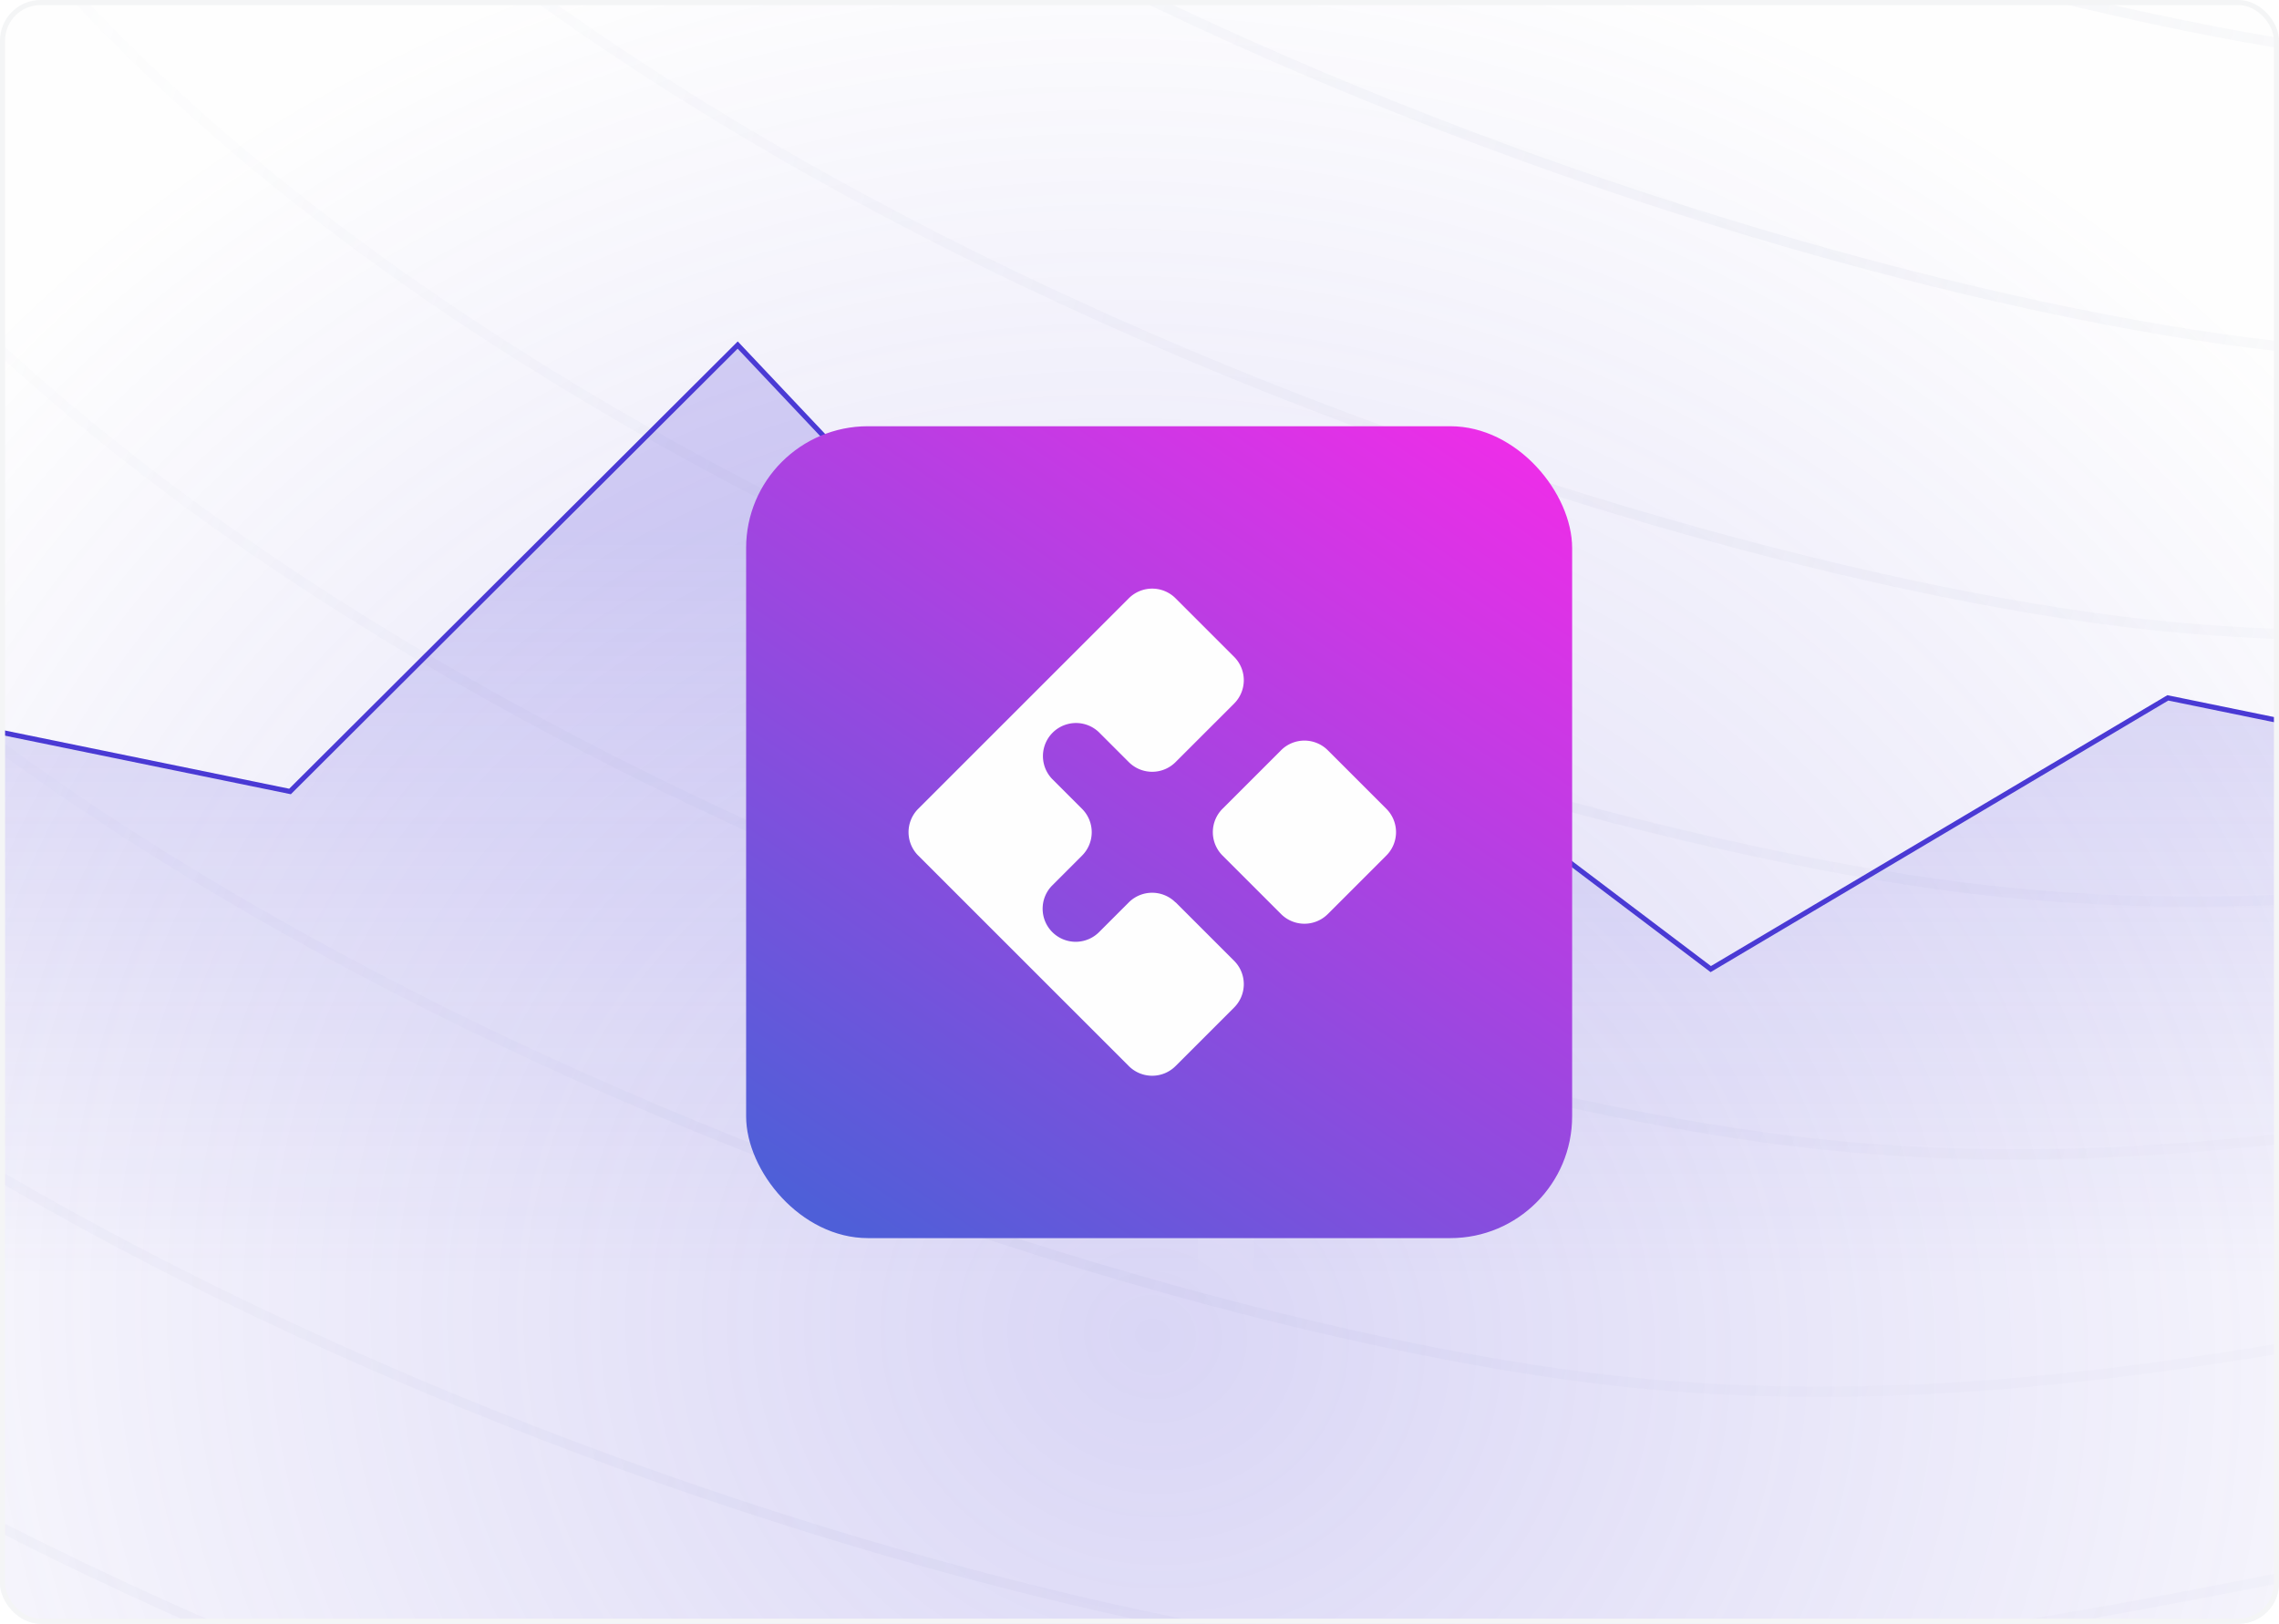 <svg xmlns="http://www.w3.org/2000/svg" width="449" height="320" fill="none"><g clip-path="url(#a)"><rect width="449" height="320" fill="#fff" rx="8"/><g clip-path="url(#b)"><path fill="#FEFEFE" d="M-627-2851c0-6.63 5.373-12 12-12H873c6.627 0 12 5.37 12 12V624H-627v-3475Z"/><g stroke-opacity=".5" stroke-width="2" opacity=".4"><path stroke="url(#c)" d="M737.071 746.451c-.85-40.252-31.997-128.981-149.785-161.878-147.235-41.121-273.211 39.909-419.315 23.842-107.836-11.859-360.911-95.236-428.429-252.712"/><path stroke="url(#d)" d="M747.159 686.549c-.85-40.253-31.998-128.982-149.786-161.879-147.235-41.121-273.21 39.909-419.315 23.842-107.835-11.859-360.91-95.236-428.429-252.712"/><path stroke="url(#e)" d="M761.743 627.579c-.85-40.253-31.998-128.982-149.786-161.879-147.235-41.121-273.211 39.91-419.315 23.842-107.835-11.858-360.91-95.235-428.429-252.712"/><path stroke="url(#f)" d="M781.607 570.173c-.85-40.253-31.997-128.982-149.785-161.879-147.235-41.121-273.211 39.909-419.315 23.842-107.836-11.859-360.91-95.236-428.429-252.712"/><path stroke="url(#g)" d="M807.592 515.265c-.85-40.253-31.997-128.982-149.785-161.879-147.235-41.121-273.211 39.91-419.315 23.843-107.836-11.859-360.911-95.236-428.429-252.713"/><path stroke="url(#h)" d="M840.439 464.164c-.85-40.253-31.997-128.982-149.785-161.879-147.236-41.121-273.211 39.91-419.315 23.842-107.836-11.858-360.91-95.236-428.429-252.712"/><path stroke="url(#i)" d="M887.635 410.184c-.85-40.252-31.997-128.981-149.785-161.878-147.235-41.121-273.211 39.909-419.315 23.842-107.836-11.859-360.91-95.236-428.429-252.712"/><path stroke="url(#j)" d="M926.382 363.4c-.85-40.253-31.997-128.982-149.785-161.879-147.235-41.121-273.211 39.909-419.315 23.842-107.836-11.858-360.91-95.236-428.43-252.712"/><path stroke="url(#k)" d="M961.131 313.575c-.85-40.253-31.997-128.982-149.785-161.879-147.235-41.121-273.211 39.91-419.315 23.843C284.195 163.68 31.121 80.303-36.398-77.174"/><path stroke="url(#l)" d="M991.656 261.054c-.85-40.252-31.997-128.981-149.785-161.878-147.235-41.121-273.211 39.909-419.315 23.842C314.72 111.159 61.646 27.782-5.874-129.694"/><path stroke="url(#m)" d="M1017.83 206.237c-.85-40.252-31.995-128.982-149.783-161.878C720.812 3.237 594.836 84.268 448.732 68.2 340.896 56.34 87.822-27.035 20.303-184.512"/><path stroke="url(#n)" d="M1039.64 149.54c-.85-40.253-32-128.982-149.788-161.879-147.235-41.12-273.21 39.91-419.315 23.842C362.702-.355 109.627-83.733 42.108-241.209"/><path stroke="url(#o)" d="M1057.14 91.37c-.85-40.253-32-128.982-149.785-161.88C760.119-111.63 634.144-30.6 488.04-46.666 380.204-58.526 127.129-141.903 59.61-299.379"/><path stroke="url(#p)" d="M1070.47 32.104c-.85-40.252-32-128.981-149.784-161.878-147.235-41.121-273.211 39.909-419.315 23.842-107.835-11.859-360.91-95.236-428.429-252.712"/><path stroke="url(#q)" d="M1079.81-27.92c-.85-40.253-32-128.982-149.79-161.879-147.235-41.121-273.211 39.909-419.315 23.842-107.836-11.859-360.911-95.236-428.43-252.712"/></g><circle cx="226.428" cy="262.425" r="299.083" fill="url(#r)" fill-opacity=".24" transform="rotate(-173.628 226.428 262.425)"/></g><path stroke="#4A3AD4" d="M236 164.021 145.337 68 57.14 155.979l-90.047-18.447-90.046 53.45L-213 122.869"/><path fill="url(#s)" d="M236 252h-449V122.869l90.047 68.113 90.046-53.45 90.047 18.447L145.337 68 236 164.021V252Z"/><path stroke="#4A3AD4" d="M696 164.021 605.337 68l-88.197 87.979-90.047-18.447-90.046 53.45L247 122.869"/><path fill="url(#t)" d="M696 252H247V122.869l90.047 68.113 90.046-53.45 90.047 18.447L605.337 68 696 164.021V252Z"/><g filter="url(#u)"><rect width="162.739" height="160" x="142.998" y="80" fill="url(#v)" rx="24"/><path fill="#FEFEFE" d="m227.613 173.819 11.526 11.526a6.514 6.514 0 0 1 0 9.212l-11.535 11.535a6.514 6.514 0 0 1-9.212 0l-16.137-16.137-9.212-9.212-16.137-16.137a6.514 6.514 0 0 1 0-9.212l41.486-41.486a6.514 6.514 0 0 1 9.212 0l11.535 11.535a6.514 6.514 0 0 1 0 9.212l-11.535 11.535a6.514 6.514 0 0 1-9.212 0l-5.866-5.866a6.515 6.515 0 0 0-9.212 9.213l5.865 5.865a6.513 6.513 0 0 1 0 9.213l-5.857 5.865c-2.544 2.545-2.535 6.668 0 9.213a6.515 6.515 0 0 0 9.213 0l5.848-5.849a6.515 6.515 0 0 1 9.213 0l.017-.025Z"/><path fill="#FEFEFE" d="m248.387 143.859-11.531 11.531a6.514 6.514 0 0 0 0 9.212l11.531 11.532a6.514 6.514 0 0 0 9.212 0l11.531-11.532a6.512 6.512 0 0 0 0-9.212l-11.531-11.531a6.514 6.514 0 0 0-9.212 0Z"/></g></g><rect width="448" height="319" x=".5" y=".5" stroke="#F4F5F6" rx="7.5"/><defs><linearGradient id="c" x1="745.978" x2="-273.034" y1="718.348" y2="395.381" gradientUnits="userSpaceOnUse"><stop stop-color="#D8DCE7" stop-opacity=".48"/><stop offset=".49" stop-color="#D8DCE7" stop-opacity=".41"/><stop offset=".635" stop-color="#D8DCE7"/><stop offset="1" stop-color="#D8DCE7" stop-opacity="0"/></linearGradient><linearGradient id="d" x1="756.066" x2="-262.946" y1="658.445" y2="335.478" gradientUnits="userSpaceOnUse"><stop stop-color="#D8DCE7" stop-opacity=".48"/><stop offset=".49" stop-color="#D8DCE7" stop-opacity=".41"/><stop offset=".635" stop-color="#D8DCE7"/><stop offset="1" stop-color="#D8DCE7" stop-opacity="0"/></linearGradient><linearGradient id="e" x1="770.65" x2="-248.362" y1="599.476" y2="276.508" gradientUnits="userSpaceOnUse"><stop stop-color="#D8DCE7" stop-opacity=".48"/><stop offset=".49" stop-color="#D8DCE7" stop-opacity=".41"/><stop offset=".635" stop-color="#D8DCE7"/><stop offset="1" stop-color="#D8DCE7" stop-opacity="0"/></linearGradient><linearGradient id="f" x1="790.514" x2="-228.498" y1="542.069" y2="219.102" gradientUnits="userSpaceOnUse"><stop stop-color="#D8DCE7" stop-opacity=".48"/><stop offset=".49" stop-color="#D8DCE7" stop-opacity=".41"/><stop offset=".635" stop-color="#D8DCE7"/><stop offset="1" stop-color="#D8DCE7" stop-opacity="0"/></linearGradient><linearGradient id="g" x1="816.499" x2="-202.513" y1="487.162" y2="164.195" gradientUnits="userSpaceOnUse"><stop stop-color="#D8DCE7" stop-opacity=".48"/><stop offset=".49" stop-color="#D8DCE7" stop-opacity=".41"/><stop offset=".635" stop-color="#D8DCE7"/><stop offset="1" stop-color="#D8DCE7" stop-opacity="0"/></linearGradient><linearGradient id="h" x1="849.346" x2="-169.666" y1="436.061" y2="113.093" gradientUnits="userSpaceOnUse"><stop stop-color="#D8DCE7" stop-opacity=".48"/><stop offset=".49" stop-color="#D8DCE7" stop-opacity=".41"/><stop offset=".635" stop-color="#D8DCE7"/><stop offset="1" stop-color="#D8DCE7" stop-opacity="0"/></linearGradient><linearGradient id="i" x1="896.542" x2="-122.47" y1="382.081" y2="59.114" gradientUnits="userSpaceOnUse"><stop stop-color="#D8DCE7" stop-opacity=".48"/><stop offset=".49" stop-color="#D8DCE7" stop-opacity=".41"/><stop offset=".635" stop-color="#D8DCE7"/><stop offset="1" stop-color="#D8DCE7" stop-opacity="0"/></linearGradient><linearGradient id="j" x1="935.289" x2="-83.723" y1="335.296" y2="12.329" gradientUnits="userSpaceOnUse"><stop stop-color="#D8DCE7" stop-opacity=".48"/><stop offset=".49" stop-color="#D8DCE7" stop-opacity=".41"/><stop offset=".635" stop-color="#D8DCE7"/><stop offset="1" stop-color="#D8DCE7" stop-opacity="0"/></linearGradient><linearGradient id="k" x1="970.038" x2="-48.974" y1="285.472" y2="-37.495" gradientUnits="userSpaceOnUse"><stop stop-color="#D8DCE7" stop-opacity=".48"/><stop offset=".49" stop-color="#D8DCE7" stop-opacity=".41"/><stop offset=".635" stop-color="#D8DCE7"/><stop offset="1" stop-color="#D8DCE7" stop-opacity="0"/></linearGradient><linearGradient id="l" x1="1000.56" x2="-18.449" y1="232.951" y2="-90.016" gradientUnits="userSpaceOnUse"><stop stop-color="#D8DCE7" stop-opacity=".48"/><stop offset=".49" stop-color="#D8DCE7" stop-opacity=".41"/><stop offset=".635" stop-color="#D8DCE7"/><stop offset="1" stop-color="#D8DCE7" stop-opacity="0"/></linearGradient><linearGradient id="m" x1="1026.74" x2="7.727" y1="178.134" y2="-144.833" gradientUnits="userSpaceOnUse"><stop stop-color="#D8DCE7" stop-opacity=".48"/><stop offset=".49" stop-color="#D8DCE7" stop-opacity=".41"/><stop offset=".635" stop-color="#D8DCE7"/><stop offset="1" stop-color="#D8DCE7" stop-opacity="0"/></linearGradient><linearGradient id="n" x1="1048.54" x2="29.533" y1="121.437" y2="-201.531" gradientUnits="userSpaceOnUse"><stop stop-color="#D8DCE7" stop-opacity=".48"/><stop offset=".49" stop-color="#D8DCE7" stop-opacity=".41"/><stop offset=".635" stop-color="#D8DCE7"/><stop offset="1" stop-color="#D8DCE7" stop-opacity="0"/></linearGradient><linearGradient id="o" x1="1066.05" x2="47.035" y1="63.266" y2="-259.701" gradientUnits="userSpaceOnUse"><stop stop-color="#D8DCE7" stop-opacity=".48"/><stop offset=".49" stop-color="#D8DCE7" stop-opacity=".41"/><stop offset=".635" stop-color="#D8DCE7"/><stop offset="1" stop-color="#D8DCE7" stop-opacity="0"/></linearGradient><linearGradient id="p" x1="1079.38" x2="60.367" y1="4.001" y2="-318.966" gradientUnits="userSpaceOnUse"><stop stop-color="#D8DCE7" stop-opacity=".48"/><stop offset=".49" stop-color="#D8DCE7" stop-opacity=".41"/><stop offset=".635" stop-color="#D8DCE7"/><stop offset="1" stop-color="#D8DCE7" stop-opacity="0"/></linearGradient><linearGradient id="q" x1="1088.71" x2="69.7" y1="-56.024" y2="-378.991" gradientUnits="userSpaceOnUse"><stop stop-color="#D8DCE7" stop-opacity=".48"/><stop offset=".49" stop-color="#D8DCE7" stop-opacity=".41"/><stop offset=".635" stop-color="#D8DCE7"/><stop offset="1" stop-color="#D8DCE7" stop-opacity="0"/></linearGradient><linearGradient id="s" x1="11.5" x2="11.5" y1="104.422" y2="252" gradientUnits="userSpaceOnUse"><stop stop-color="#4A3AD4" stop-opacity=".21"/><stop offset="1" stop-color="#4A3AD4" stop-opacity="0"/></linearGradient><linearGradient id="t" x1="471.5" x2="471.5" y1="104.422" y2="252" gradientUnits="userSpaceOnUse"><stop stop-color="#4A3AD4" stop-opacity=".21"/><stop offset="1" stop-color="#4A3AD4" stop-opacity="0"/></linearGradient><linearGradient id="v" x1="154.011" x2="267.755" y1="232.551" y2="64.397" gradientUnits="userSpaceOnUse"><stop stop-color="#4E5FD8"/><stop offset="1" stop-color="#EE2DE8"/></linearGradient><clipPath id="a"><rect width="449" height="320" fill="#fff" rx="8"/></clipPath><clipPath id="b"><path fill="#fff" d="M-627-2851c0-6.63 5.373-12 12-12H873c6.627 0 12 5.37 12 12V624H-627v-3475Z"/></clipPath><radialGradient id="r" cx="0" cy="0" r="1" gradientTransform="matrix(0 283.613 -305.328 0 226.428 262.425)" gradientUnits="userSpaceOnUse"><stop stop-color="#6658DB"/><stop offset="1" stop-color="#6658DB" stop-opacity="0"/></radialGradient><filter id="u" width="166.739" height="164" x="142.998" y="80" color-interpolation-filters="sRGB" filterUnits="userSpaceOnUse"><feFlood flood-opacity="0" result="BackgroundImageFix"/><feBlend in="SourceGraphic" in2="BackgroundImageFix" result="shape"/><feColorMatrix in="SourceAlpha" result="hardAlpha" values="0 0 0 0 0 0 0 0 0 0 0 0 0 0 0 0 0 0 127 0"/><feOffset dx="4" dy="4"/><feGaussianBlur stdDeviation="4.5"/><feComposite in2="hardAlpha" k2="-1" k3="1" operator="arithmetic"/><feColorMatrix values="0 0 0 0 1 0 0 0 0 1 0 0 0 0 1 0 0 0 0.25 0"/><feBlend in2="shape" result="effect1_innerShadow_1056_9997"/></filter></defs></svg>